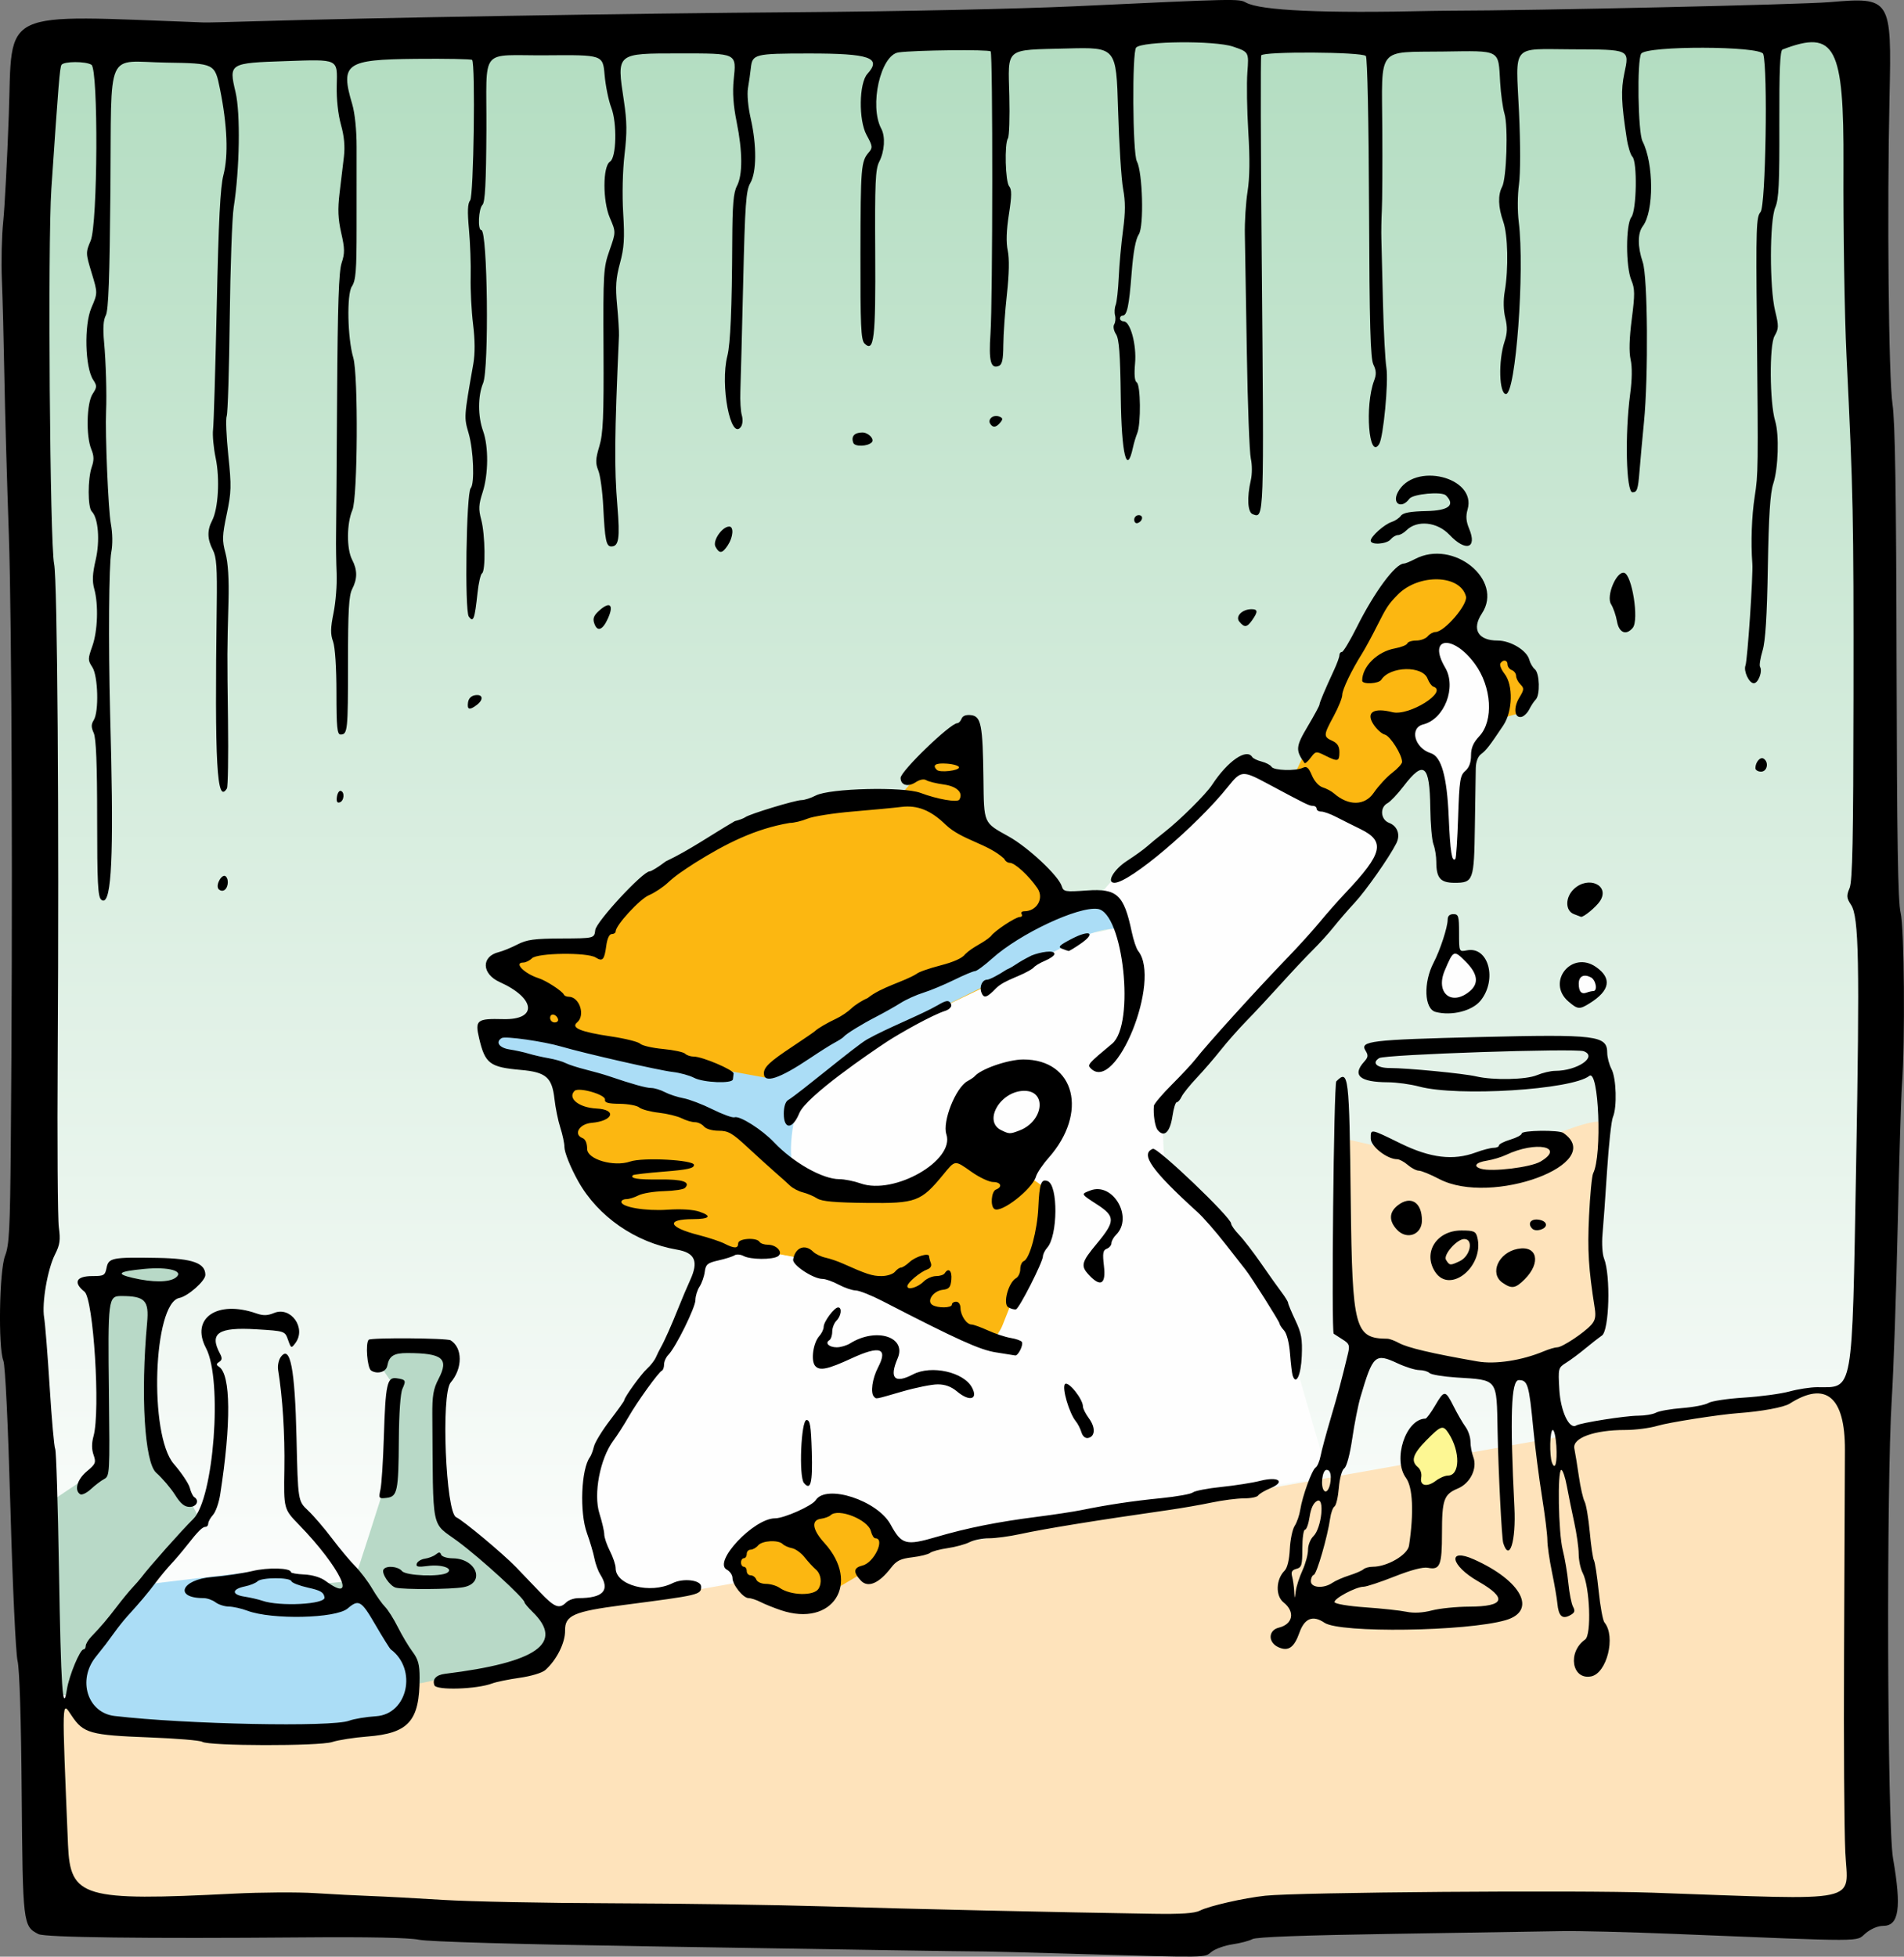 <?xml version="1.0" encoding="UTF-8" standalone="no"?>
<svg
   xmlns:dc="http://purl.org/dc/elements/1.1/"
   xmlns:cc="http://creativecommons.org/ns#"
   xmlns:rdf="http://www.w3.org/1999/02/22-rdf-syntax-ns#"
   xmlns:svg="http://www.w3.org/2000/svg"
   xmlns="http://www.w3.org/2000/svg"
   xmlns:xlink="http://www.w3.org/1999/xlink"
   xmlns:sodipodi="http://sodipodi.sourceforge.net/DTD/sodipodi-0.dtd"
   xmlns:inkscape="http://www.inkscape.org/namespaces/inkscape"
   inkscape:version="1.0 (4035a4fb49, 2020-05-01)"
   id="svg1201"
   version="1.1"
   viewBox="0 0 1128.025 1158.967"
   height="4380.348"
   width="4263.403">
  <rect x="0" y="0" width="1128.025" height="1158.967" fill="#808080" stroke="none"/>
  <defs
     id="defs1195">
    <linearGradient
       id="linearGradient1913"
       inkscape:collect="always">
      <stop
         id="stop1909"
         offset="0"
         style="stop-color:#b3ddc1;stop-opacity:1" />
      <stop
         id="stop1911"
         offset="1"
         style="stop-color:#fefefe;stop-opacity:1" />
    </linearGradient>
    <filter
       id="filter1842"
       inkscape:label="Duochrome"
       style="color-interpolation-filters:sRGB">
      <feColorMatrix
         id="feColorMatrix1822"
         result="colormatrix1"
         type="luminanceToAlpha" />
      <feFlood
         id="feFlood1824"
         result="flood1"
         flood-color="rgb(0,0,0)"
         flood-opacity="1" />
      <feComposite
         id="feComposite1826"
         result="composite1"
         operator="out"
         in2="colormatrix1" />
      <feFlood
         id="feFlood1828"
         result="flood2"
         flood-color="rgb(255,255,255)"
         flood-opacity="1" />
      <feComposite
         id="feComposite1830"
         operator="in"
         result="composite2"
         in2="colormatrix1" />
      <feComposite
         k4="0"
         k1="0"
         id="feComposite1832"
         result="composite3"
         operator="arithmetic"
         k3="1"
         k2="1"
         in2="composite1"
         in="composite2" />
      <feColorMatrix
         id="feColorMatrix1834"
         result="colormatrix2"
         values="2 -1 0 0 0 0 2 -1 0 0 -1 0 2 0 0 0 0 0 1 0 "
         type="matrix"
         in="composite3" />
      <feComposite
         k4="0"
         k3="0"
         k1="0"
         id="feComposite1836"
         result="composite4"
         k2="1.214"
         operator="arithmetic"
         in2="composite3"
         in="colormatrix2" />
      <feBlend
         id="feBlend1838"
         result="blend"
         mode="normal"
         in2="composite3"
         in="composite4" />
      <feComposite
         id="feComposite1840"
         operator="in"
         in2="SourceGraphic" />
    </filter>
    <linearGradient
       gradientUnits="userSpaceOnUse"
       y2="199.632"
       x2="96.586"
       y1="51.583"
       x1="96.586"
       id="linearGradient1915"
       xlink:href="#linearGradient1913"
       inkscape:collect="always" />
  </defs>
  <sodipodi:namedview
     inkscape:window-maximized="0"
     inkscape:window-y="34"
     inkscape:window-x="10"
     inkscape:window-height="1034"
     inkscape:window-width="1898"
     units="px"
     fit-margin-bottom="0"
     fit-margin-right="0"
     fit-margin-left="0"
     fit-margin-top="0"
     showgrid="false"
     inkscape:document-rotation="0"
     inkscape:current-layer="layer2"
     inkscape:document-units="mm"
     inkscape:cy="2301.146"
     inkscape:cx="1165.0408"
     inkscape:zoom="0.11337577"
     inkscape:pageshadow="2"
     inkscape:pageopacity="0.0"
     borderopacity="1.0"
     bordercolor="#666666"
     pagecolor="#ffffff"
     id="base" />
  <g
     transform="translate(-15.046,929.437)"
     style="display:inline"
     inkscape:label="Layer 2"
     id="layer2"
     inkscape:groupmode="layer">
    <g
       transform="matrix(6.38,0,0,6.38,-80.95,-1234.924)"
       id="g1946">
      <rect
         style="display:inline;fill:url(#linearGradient1915);fill-opacity:1;stroke:#000000;stroke-width:0.423;stroke-linecap:round;stroke-opacity:0"
         id="rect1907"
         width="170.533"
         height="173.039"
         x="17.894"
         y="51.443" />
      <path
         style="display:inline;fill:#fcb711;fill-opacity:1;stroke:#000000;stroke-width:0.423;stroke-linecap:round;stroke-opacity:0"
         d="m 81.284,164.541 -9.888,-5.082 -4.142,-8.567 -0.61,-4.333 -2.333,-7.339 -2.581,-2.502 7.976,-1.026 2.262,-2.829 10.093,-7.249 10.579,-3.419 5.545,0.086 4.677,-5.524 2.577,-0.612 0.353,8.727 3.939,2.555 3.494,4.589 -0.377,18.703 -1.935,6.239 1.646,1.886 -1.482,7.347 -3.583,5.867 -10.243,-5.138 -7.571,-2.134 -5.081,-0.991 z"
         id="path1865" />
      <path
         style="display:inline;fill:#fefefe;fill-opacity:1;stroke:#000000;stroke-width:0.423;stroke-linecap:round;stroke-opacity:0"
         d="m 88.523,155.843 c 0,0 -0.911,-3.848 -0.306,-4.787 0.605,-0.94 5.249,-4.814 5.249,-4.814 l 5.895,-3.323 8.278,-3.959 8.477,-4.419 c 0,0 3.107,-0.354 2.835,-1.06 -0.272,-0.706 -1.569,-1.853 -1.894,-2.076 -0.325,-0.222 2.378,-2.957 2.378,-2.957 l 4.488,-3.282 6.247,-6.337 14.059,6.664 -2.16,4.632 -3.175,3.041 -13.035,13.926 -2.919,4.04 0.261,5.549 10.502,11.659 1.689,6.313 2.44,8.442 -1.113,2.136 -39.007,6.468 -1.347,-3.195 -3.756,-0.81 -7.487,2.7 -1.73,1.91 0.385,2.417 -12.167,1.471 -2.135,-7.615 0.412,-4.928 2.382,-3.417 3.766,-5.18 1.578,-4.38 1.89,-3.715 1.233,-2.594 c 0,0 3.454,-0.592 3.584,-0.598 0.13,-0.007 6.593,1.216 6.593,1.216 l 15.15,7.08 1.603,0.049 1.607,-4.041 2.008,-4.359 1.108,-3.914 -0.204,-1.75 -0.046,-0.257 -0.094,0.326 -1.955,-1.341 -4.507,-2.14 -4.417,2.434 -7.047,1.663 -4.691,-0.992 z"
         id="path1867" />
      <path
         style="display:inline;fill:#abddf6;fill-opacity:1;stroke:#000000;stroke-width:0.423;stroke-linecap:round;stroke-opacity:0"
         d="m 119.264,134.124 c 0,0 -1.72,-0.252 -3.687,0.773 -1.966,1.025 -14.708,7.304 -14.708,7.304 l -7.895,4.474 -3.811,3.435 c 0,0 -1.317,5.012 -0.257,6.288 1.061,1.276 -1.289,0.289 -1.289,0.289 l -3.807,-4.202 -4.883,-1.304 -13.717,-4.377 -4.206,-0.553 -1.212,-2.347 2.942,-0.602 16.738,3.407 6.583,1.212 3.1,-1.785 11.607,-7.52 7.634,-3.351 6.913,-3.7 2.918,0.087 z"
         id="path1869" />
      <path
         style="display:inline;fill:#fee3bb;fill-opacity:1;stroke:#000000;stroke-width:0.423;stroke-linecap:round;stroke-opacity:0"
         d="m 19.614,206.144 169.078,-29.981 -1.373,48.717 -167.316,2.259 z"
         id="path1877" />
      <path
         style="display:inline;fill:#b8d9c7;fill-opacity:1;stroke:#000000;stroke-width:0.423;stroke-linecap:round;stroke-opacity:0"
         d="m 19.664,187.349 4.795,-3.22 -0.233,-17.169 2.062,-1.846 6.293,0.397 -1.574,2.246 -1.747,1.136 -0.128,13.924 3.292,3.885 1.338,2.55 -6.458,7.375 20.639,-1.997 c 0,0 2.736,-8.35 2.89,-9.116 0.153,-0.767 0.824,-8.927 0.824,-8.927 l -1.706,-2.514 0.077,-1.02 6.841,-0.011 -0.11,1.748 -0.802,2.561 0.101,10.741 10.97,11.026 -1.067,2.567 -12.611,2.622 -34.274,0.988 z"
         id="path1873" />
      <path
         style="display:inline;fill:#abddf6;fill-opacity:1;stroke:#000000;stroke-width:0.423;stroke-linecap:round;stroke-opacity:0"
         d="m 28.133,195.031 10.99,-1.314 3.824,0.544 2.81,1.376 c 0,0 1.571,0.201 1.785,0.186 0.214,-0.015 2.124,0.572 2.258,0.773 0.134,0.201 3.838,6.183 3.838,6.183 l -0.65,4.176 -2.722,1.266 -8.564,0.997 -12.936,-0.989 -4.929,-0.302 -2.07,-2.122 1.184,-3.775 3.24,-4.058 z"
         id="path1871" />
      <path
         style="display:inline;fill:#fee3bb;fill-opacity:1;stroke:#000000;stroke-width:0.423;stroke-linecap:round;stroke-opacity:0"
         d="m 140.108,153.65 3.908,0.891 c 0,0 4.616,1.974 5.196,1.842 0.58,-0.132 4.321,-1.63 4.321,-1.63 l 5.003,-1.182 c 0,0 4.84,-2.093 5.349,-1.426 0.509,0.667 -0.666,9.794 -0.666,9.794 l 0.895,9.414 -7.08,3.201 -6.655,0.616 c 0,0 -11.033,-2.443 -10.954,-3.841 0.079,-1.398 0.683,-17.679 0.683,-17.679 z"
         id="path1875" />
      <path
         style="display:inline;fill:#fcb711;fill-opacity:1;stroke:#000000;stroke-width:0.423;stroke-linecap:round;stroke-opacity:0"
         d="m 85.057,195.484 5.37,1.219 5.88,-3.463 1.344,-3.282 -5.224,-2.618 -9.006,4.614 0.313,2.422 z"
         id="path1879" />
      <path
         style="display:inline;fill:#fcb711;fill-opacity:1;stroke:#000000;stroke-width:0.423;stroke-linecap:round;stroke-opacity:0"
         d="m 135.049,120.225 3.906,-8.281 3.462,-6.278 2.806,-4.426 4.171,-0.606 1.823,1.474 0.694,4.981 3.567,1.409 1.678,2.503 -0.362,2.924 -2.705,0.734 -0.59,-5.303 -3.735,-2.38 -2.519,1.264 1.585,3.622 -0.49,2.049 -3.432,1.176 1.451,3.985 -4.522,4.767 z"
         id="path1897" />
      <path
         style="display:inline;fill:#fdf793;fill-opacity:1;stroke:#000000;stroke-width:0.423;stroke-linecap:round;stroke-opacity:0"
         d="m 146.442,185.22 -0.737,-2.728 3.447,-3.376 1.725,2.703 -0.173,3.261 -3.821,1.443 z"
         id="path1899" />
      <path
         style="display:inline;fill:#fefefe;fill-opacity:1;stroke:#000000;stroke-width:0.423;stroke-linecap:round;stroke-opacity:0"
         d="m 149.111,127.513 -1.039,-8.347 c 0,0 -2.333,-2.856 -2.607,-3.357 -0.273,-0.501 2.109,-1.816 2.109,-1.816 l 1.697,-2.755 -1.741,-3.635 2.684,-1.339 2.728,3.871 1.282,4.122 -2.437,4.373 -1.293,9.084 -0.27,0.9 z"
         id="path1901" />
      <path
         style="display:inline;fill:#fefefe;fill-opacity:1;stroke:#000000;stroke-width:0.423;stroke-linecap:round;stroke-opacity:0"
         d="m 149.174,135.331 -1.101,4.877 0.951,0.819 2.847,-0.253 1.148,-2.234 -1.443,-1.538 z"
         id="path1903" />
      <path
         style="display:inline;fill:#fefefe;fill-opacity:1;stroke:#000000;stroke-width:0.423;stroke-linecap:round;stroke-opacity:0"
         d="m 160.886,138.83 0.487,1.957 1.733,-0.624 0.993,-1.19 -2.043,-1.043 z"
         id="path1905" />
      <path
         style="display:inline;fill:#000000;stroke-width:0.265"
         d="m 114.814,229.274 c -4.147,-0.119 -7.838,-0.216 -8.202,-0.215 -0.686,0.002 -4.545,-0.051 -9.128,-0.125 -1.455,-0.024 -11.516,-0.184 -22.357,-0.357 -12.197,-0.195 -20.266,-0.428 -21.167,-0.611 -0.958,-0.195 -4.661,-0.269 -10.848,-0.218 -14.642,0.121 -23.877,0.006 -24.495,-0.306 -1.434,-0.723 -1.458,-0.927 -1.556,-13.004 -0.056,-7.007 -0.2,-11.621 -0.385,-12.368 -0.165,-0.667 -0.456,-6.889 -0.661,-14.155 -0.224,-7.912 -0.48,-13.255 -0.658,-13.709 -0.492,-1.257 -0.375,-8.366 0.16,-9.739 0.387,-0.994 0.462,-2.433 0.53,-10.154 0.19,-21.723 0.103,-48.845 -0.182,-56.885 -0.17,-4.802 -0.357,-11.41 -0.414,-14.684 -0.058,-3.274 -0.162,-7.283 -0.231,-8.909 -0.069,-1.625 -0.013,-4.046 0.125,-5.38 0.138,-1.333 0.371,-5.77 0.518,-9.859 0.361,-10.059 -1.164,-9.332 18.121,-8.628 0.291,0.011 2.494,-0.041 4.895,-0.115 10.434,-0.32 35.012,-0.731 50.271,-0.84 9.296,-0.067 20.533,-0.306 25.665,-0.546 15.097,-0.708 15.264,-0.711 15.93,-0.346 1.364,0.748 7.221,1.011 17.275,0.774 0.437,-0.01 1.151,-0.019 1.587,-0.02 8.002,-0.011 32.674,-0.566 35.36,-0.796 5.662,-0.484 5.746,-0.353 5.542,8.736 -0.236,10.525 -0.086,26.144 0.275,28.575 0.244,1.648 0.346,8.085 0.379,24.077 0.034,16.437 0.127,22.155 0.376,23.151 0.341,1.364 0.423,11.991 0.123,16.007 -0.081,1.091 -0.26,7.045 -0.398,13.229 -0.137,6.185 -0.382,13.328 -0.545,15.875 -0.509,7.99 -0.425,39.547 0.113,42.661 0.802,4.637 0.562,6.287 -0.914,6.287 -0.493,0 -1.14,0.276 -1.644,0.701 -0.938,0.789 0.438,0.786 -17.898,0.04 -4.147,-0.169 -8.791,-0.282 -10.319,-0.252 -1.528,0.03 -8.493,0.143 -15.478,0.25 -8.435,0.13 -12.878,0.294 -13.229,0.489 -0.291,0.161 -1.12,0.379 -1.842,0.484 -0.722,0.105 -1.601,0.418 -1.954,0.695 -0.72,0.567 -0.018,0.556 -12.741,0.191 z m 11.654,-4.01 c 0.821,-0.428 4.09,-1.174 6.073,-1.385 3.047,-0.324 28.984,-0.526 35.983,-0.28 19.806,0.695 18.108,1.053 17.879,-3.771 -0.101,-2.127 -0.154,-10.296 -0.117,-18.154 0.036,-7.858 0.073,-16.49 0.082,-19.182 0.016,-4.939 -1.774,-6.437 -5.135,-4.296 -0.535,0.341 -2.625,0.726 -4.77,0.88 -1.761,0.126 -6.464,0.864 -7.505,1.177 -0.708,0.213 -2.053,0.387 -2.988,0.387 -2.89,0 -4.927,0.741 -4.729,1.72 0.088,0.437 0.279,1.612 0.424,2.613 0.145,1 0.382,2.042 0.528,2.314 0.146,0.272 0.362,1.549 0.481,2.838 0.119,1.289 0.293,2.468 0.388,2.621 0.094,0.152 0.292,1.439 0.439,2.859 0.147,1.42 0.388,2.727 0.535,2.904 1.079,1.301 0.226,4.733 -1.245,5.01 -1.787,0.335 -2.204,-2.261 -0.55,-3.42 0.61,-0.428 0.445,-4.907 -0.229,-6.199 -0.199,-0.381 -0.364,-1.168 -0.367,-1.75 -0.003,-0.582 -0.188,-1.892 -0.411,-2.91 -0.223,-1.019 -0.531,-2.537 -0.685,-3.373 -0.154,-0.837 -0.387,-1.521 -0.517,-1.521 -0.375,0 -0.275,5.821 0.128,7.419 0.2,0.795 0.437,2.194 0.526,3.11 0.089,0.916 0.284,1.893 0.433,2.172 0.218,0.407 0.161,0.565 -0.29,0.806 -0.715,0.383 -1.054,0.06 -1.164,-1.109 -0.046,-0.489 -0.273,-1.807 -0.506,-2.929 -0.232,-1.122 -0.422,-2.452 -0.422,-2.956 0,-0.504 -0.226,-2.325 -0.502,-4.046 -0.276,-1.721 -0.639,-4.558 -0.807,-6.305 -0.394,-4.095 -0.514,-4.498 -1.343,-4.498 -0.72,0 -0.836,3.346 -0.41,11.807 0.159,3.149 -0.461,5.134 -1.037,3.32 -0.139,-0.439 -0.45,-6.601 -0.523,-10.364 -0.096,-4.981 0.078,-4.753 -3.826,-5.006 -1.227,-0.08 -2.352,-0.266 -2.5,-0.414 -0.148,-0.148 -0.573,-0.27 -0.944,-0.272 -0.371,-0.001 -1.274,-0.282 -2.006,-0.623 -2.104,-0.98 -2.301,-0.801 -3.462,3.139 -0.214,0.728 -0.555,2.45 -0.757,3.827 -0.219,1.492 -0.519,2.615 -0.744,2.779 -0.22,0.161 -0.43,0.919 -0.505,1.82 -0.07,0.849 -0.251,1.623 -0.401,1.719 -0.15,0.096 -0.332,0.591 -0.404,1.1 -0.241,1.702 -1.238,5.152 -1.515,5.245 -0.151,0.05 -0.274,0.319 -0.274,0.598 0,0.616 1.184,0.704 1.992,0.148 0.287,-0.198 0.998,-0.51 1.58,-0.693 0.582,-0.184 1.171,-0.439 1.31,-0.567 0.138,-0.128 0.524,-0.233 0.857,-0.233 1.351,0 3.243,-1.103 3.374,-1.967 0.46,-3.043 0.354,-5.418 -0.279,-6.276 -1.264,-1.714 -0.032,-5.48 1.805,-5.512 0.103,-0.002 0.501,-0.539 0.885,-1.194 0.869,-1.483 0.958,-1.479 1.735,0.066 0.348,0.691 0.84,1.541 1.095,1.888 0.255,0.347 0.463,0.964 0.463,1.372 0,0.407 0.118,1.052 0.263,1.432 0.401,1.054 -0.28,2.442 -1.434,2.924 -1.298,0.542 -1.474,1.039 -1.474,4.154 0,2.988 -0.181,3.434 -1.307,3.209 -0.452,-0.09 -1.553,0.197 -3.099,0.808 -1.319,0.522 -2.61,0.948 -2.87,0.948 -0.71,0 -2.803,1.117 -2.697,1.439 0.052,0.157 1.309,0.366 2.85,0.474 1.516,0.106 3.233,0.291 3.815,0.411 0.692,0.143 1.516,0.1 2.381,-0.124 0.728,-0.188 2.275,-0.345 3.44,-0.349 3.324,-0.011 3.598,-0.776 0.844,-2.352 -2.575,-1.473 -2.895,-3.157 -0.387,-2.034 4.447,1.991 5.9,4.786 2.934,5.643 -3.632,1.05 -15.374,1.215 -16.817,0.236 -1.073,-0.728 -1.848,-0.42 -2.322,0.92 -0.492,1.394 -1.038,1.769 -1.959,1.349 -0.976,-0.445 -0.948,-1.57 0.046,-1.813 1.314,-0.322 1.531,-1.473 0.44,-2.342 -0.766,-0.611 -0.717,-2.136 0.095,-2.948 0.251,-0.251 0.435,-1.009 0.483,-1.996 0.043,-0.875 0.246,-1.848 0.452,-2.162 0.206,-0.314 0.44,-0.988 0.519,-1.497 0.2,-1.281 1.081,-3.698 1.427,-3.918 0.158,-0.1 0.368,-0.599 0.467,-1.108 0.099,-0.509 0.516,-2.057 0.926,-3.44 0.678,-2.288 1.004,-3.509 1.61,-6.03 0.184,-0.767 0.126,-0.923 -0.493,-1.309 -0.386,-0.241 -0.76,-0.483 -0.83,-0.536 -0.23,-0.176 0.007,-23.198 0.241,-23.432 1.143,-1.143 1.203,-0.643 1.342,11.203 0.139,11.802 0.371,12.668 3.399,12.693 0.196,0.002 0.672,0.176 1.058,0.388 0.826,0.452 3.068,0.98 7.317,1.721 1.652,0.288 4.12,-0.091 6.161,-0.947 0.478,-0.2 1.037,-0.365 1.244,-0.365 0.454,0 2.471,-1.334 3.148,-2.082 0.371,-0.41 0.451,-0.782 0.331,-1.544 -0.581,-3.684 -0.684,-5.347 -0.532,-8.545 0.094,-1.965 0.266,-3.758 0.383,-3.986 0.848,-1.65 0.525,-9.733 -0.36,-9.039 -1.64,1.285 -12.223,1.945 -15.797,0.986 -0.8,-0.215 -2.11,-0.394 -2.91,-0.397 -2.614,-0.012 -3.341,-0.645 -2.195,-1.912 0.371,-0.41 0.394,-0.591 0.128,-1.017 -0.562,-0.9 0.45,-1.022 10.533,-1.269 10.953,-0.268 11.904,-0.151 11.908,1.471 7.9e-4,0.408 0.179,1.084 0.397,1.5 0.449,0.86 0.528,3.54 0.132,4.455 -0.145,0.334 -0.389,2.572 -0.544,4.973 -0.154,2.401 -0.345,5.059 -0.423,5.905 -0.078,0.847 -0.015,1.859 0.141,2.249 0.628,1.569 0.488,6.681 -0.195,7.158 -0.338,0.236 -1.051,0.792 -1.584,1.236 -0.533,0.443 -1.311,1.021 -1.729,1.284 -0.749,0.472 -0.758,0.507 -0.642,2.512 0.116,2.002 0.925,3.713 1.567,3.316 0.397,-0.245 4.579,-0.905 5.74,-0.906 0.628,-2e-4 1.378,-0.127 1.667,-0.281 0.289,-0.155 1.382,-0.347 2.43,-0.428 1.048,-0.081 2.143,-0.293 2.434,-0.472 0.291,-0.179 1.779,-0.403 3.307,-0.499 1.528,-0.096 3.429,-0.352 4.225,-0.57 0.796,-0.218 1.95,-0.396 2.565,-0.396 3.4,0 3.24,0.902 3.621,-20.41 0.343,-19.145 0.264,-23.254 -0.47,-24.372 -0.418,-0.637 -0.435,-0.835 -0.134,-1.562 0.27,-0.653 0.349,-4.49 0.362,-17.792 0.017,-16.873 -0.022,-18.773 -0.648,-31.644 -0.181,-3.711 -0.307,-11.65 -0.28,-17.642 0.05,-11.101 -0.764,-12.647 -5.663,-10.767 -0.23,0.088 -0.307,1.914 -0.292,6.922 0.017,5.494 -0.055,6.98 -0.376,7.728 -0.535,1.25 -0.545,7.463 -0.015,9.626 0.344,1.404 0.339,1.631 -0.055,2.317 -0.498,0.867 -0.459,6.196 0.058,7.9 0.386,1.274 0.29,4.382 -0.18,5.821 -0.284,0.87 -0.419,2.949 -0.501,7.715 -0.079,4.616 -0.223,6.893 -0.491,7.784 -0.208,0.693 -0.314,1.365 -0.234,1.494 0.256,0.414 -0.166,1.527 -0.578,1.527 -0.441,0 -0.971,-1.129 -0.774,-1.651 0.187,-0.498 0.719,-8.393 0.637,-9.461 -0.148,-1.924 -0.059,-4.43 0.219,-6.218 0.327,-2.105 0.332,-2.479 0.2,-16.007 -0.088,-8.986 -0.055,-9.968 0.346,-10.413 0.475,-0.528 0.688,-13.3 0.245,-14.67 -0.244,-0.754 -10.857,-0.78 -11.333,-0.027 -0.397,0.627 -0.297,7.305 0.122,8.124 1.056,2.067 1.072,6.511 0.029,7.89 -0.489,0.646 -0.491,1.911 -0.005,3.343 0.464,1.366 0.533,10.59 0.112,14.865 -0.144,1.464 -0.332,3.526 -0.416,4.581 -0.132,1.642 -0.225,1.918 -0.648,1.918 -0.591,0 -0.717,-5.403 -0.213,-9.152 0.178,-1.324 0.193,-2.487 0.04,-3.165 -0.161,-0.714 -0.125,-1.972 0.106,-3.762 0.298,-2.312 0.293,-2.819 -0.04,-3.615 -0.526,-1.258 -0.524,-5.157 0.002,-5.853 0.491,-0.649 0.566,-5.142 0.094,-5.614 -0.171,-0.171 -0.408,-0.939 -0.525,-1.707 -0.505,-3.287 -0.548,-4.487 -0.219,-6.037 0.476,-2.241 0.559,-2.203 -4.872,-2.222 -5.691,-0.019 -5.214,-0.587 -4.911,5.838 0.14,2.97 0.138,5.692 -0.005,6.715 -0.136,0.972 -0.144,2.483 -0.019,3.476 0.569,4.512 -0.282,15.971 -1.186,15.971 -0.638,0 -0.724,-3.069 -0.136,-4.852 0.266,-0.805 0.283,-1.342 0.073,-2.207 -0.174,-0.714 -0.193,-1.64 -0.052,-2.466 0.363,-2.12 0.295,-5.251 -0.139,-6.482 -0.471,-1.334 -0.507,-2.474 -0.104,-3.229 0.414,-0.774 0.572,-5.616 0.221,-6.784 -0.16,-0.532 -0.341,-1.839 -0.403,-2.904 -0.181,-3.106 0.115,-2.945 -5.275,-2.871 -6.233,0.085 -5.716,-0.572 -5.67,7.208 0.02,3.337 5.3e-4,6.722 -0.043,7.522 -0.043,0.8 -0.063,1.991 -0.044,2.646 0.019,0.655 0.086,3.334 0.149,5.953 0.063,2.619 0.207,5.337 0.32,6.039 0.208,1.292 -0.28,6.441 -0.671,7.073 -0.958,1.551 -1.358,-3.562 -0.463,-5.914 0.212,-0.556 0.194,-0.917 -0.072,-1.455 -0.279,-0.565 -0.365,-3.624 -0.406,-14.565 -0.03,-8.001 -0.155,-13.952 -0.296,-14.093 -0.385,-0.385 -9.57,-0.435 -9.717,-0.053 -0.066,0.173 -0.046,8.627 0.045,18.785 0.22,24.486 0.23,24.216 -0.839,23.806 -0.47,-0.18 -0.544,-1.548 -0.172,-3.152 0.13,-0.562 0.131,-1.435 2.6e-4,-2.015 -0.126,-0.563 -0.293,-4.998 -0.37,-9.856 -0.077,-4.858 -0.16,-9.785 -0.184,-10.95 -0.024,-1.164 0.089,-2.958 0.252,-3.986 0.201,-1.27 0.223,-3.042 0.069,-5.53 -0.125,-2.014 -0.164,-4.506 -0.086,-5.54 0.142,-1.878 0.142,-1.878 -1.332,-2.379 -1.7,-0.578 -8.399,-0.514 -8.997,0.085 -0.389,0.389 -0.331,9.822 0.064,10.561 0.538,1.005 0.675,6.031 0.184,6.779 -0.3,0.458 -0.517,1.636 -0.673,3.65 -0.235,3.034 -0.421,3.9 -0.84,3.9 -0.13,0 -0.236,0.119 -0.236,0.265 0,0.146 0.153,0.265 0.34,0.265 0.622,0 1.215,2.188 1.059,3.906 -0.093,1.03 -0.04,1.642 0.155,1.762 0.364,0.225 0.403,3.837 0.052,4.705 -0.135,0.334 -0.318,0.943 -0.406,1.353 -0.569,2.647 -1.062,0.592 -1.128,-4.692 -0.05,-4.025 -0.154,-5.399 -0.442,-5.839 -0.213,-0.325 -0.286,-0.723 -0.168,-0.914 0.115,-0.186 0.151,-0.562 0.079,-0.834 -0.071,-0.273 -0.045,-0.706 0.058,-0.963 0.103,-0.257 0.231,-1.419 0.285,-2.584 0.053,-1.164 0.233,-3.129 0.399,-4.366 0.224,-1.669 0.225,-2.658 0.005,-3.836 -0.163,-0.873 -0.373,-4.189 -0.467,-7.368 -0.17,-5.781 -0.17,-5.781 -4.75,-5.661 -5.843,0.153 -5.46,-0.162 -5.348,4.416 0.049,1.972 -0.008,3.737 -0.127,3.921 -0.335,0.521 -0.244,4.029 0.115,4.462 0.248,0.299 0.242,0.873 -0.028,2.608 -0.234,1.505 -0.268,2.593 -0.105,3.363 0.157,0.741 0.13,2.154 -0.079,4.049 -0.176,1.601 -0.326,3.718 -0.333,4.705 -0.01,1.393 -0.108,1.831 -0.437,1.957 -0.737,0.283 -0.928,-0.48 -0.755,-3.012 0.211,-3.07 0.225,-25.99 0.016,-26.199 -0.192,-0.192 -7.028,-0.117 -8.551,0.094 -1.671,0.231 -2.741,4.963 -1.604,7.089 0.392,0.732 0.305,2.101 -0.195,3.067 -0.353,0.683 -0.409,1.952 -0.37,8.421 0.048,8.006 -0.108,9.332 -0.996,8.444 -0.328,-0.328 -0.388,-1.668 -0.376,-8.331 0.015,-8.073 0.056,-8.571 0.779,-9.412 0.373,-0.434 0.355,-0.578 -0.21,-1.611 -0.752,-1.376 -0.705,-4.809 0.077,-5.674 1.361,-1.504 0.226,-1.897 -5.468,-1.892 -5.007,0.004 -5.216,0.057 -5.356,1.35 -0.053,0.492 -0.173,1.331 -0.265,1.864 -0.098,0.564 0.008,1.748 0.255,2.83 0.567,2.493 0.55,4.972 -0.041,5.99 -0.4,0.688 -0.488,1.925 -0.661,9.26 -0.11,4.657 -0.227,9.181 -0.26,10.054 -0.033,0.873 0.028,1.885 0.137,2.249 0.111,0.375 0.076,0.833 -0.082,1.058 -0.954,1.357 -1.956,-3.875 -1.261,-6.587 0.282,-1.102 0.424,-4.429 0.452,-10.611 0.016,-3.416 0.11,-4.536 0.433,-5.151 0.542,-1.03 0.534,-3.19 -0.023,-5.939 -0.312,-1.538 -0.396,-2.747 -0.276,-3.928 0.256,-2.5 0.367,-2.445 -4.987,-2.445 -5.967,0 -5.883,-0.071 -5.21,4.397 0.29,1.926 0.303,2.93 0.062,4.973 -0.178,1.511 -0.23,3.748 -0.126,5.457 0.143,2.358 0.088,3.222 -0.298,4.646 -0.379,1.398 -0.433,2.182 -0.269,3.904 0.113,1.185 0.191,2.452 0.175,2.816 -0.416,9.368 -0.443,12.244 -0.147,15.82 0.248,3.004 0.135,3.759 -0.564,3.759 -0.477,0 -0.594,-0.577 -0.749,-3.704 -0.068,-1.382 -0.274,-2.886 -0.457,-3.342 -0.278,-0.69 -0.262,-1.065 0.093,-2.249 0.354,-1.177 0.42,-2.711 0.389,-8.961 -0.036,-7.2 -0.01,-7.617 0.56,-9.237 0.597,-1.696 0.597,-1.696 0.026,-3.023 -0.67,-1.558 -0.662,-4.786 0.013,-5.203 0.601,-0.371 0.677,-3.575 0.12,-5.027 -0.252,-0.655 -0.53,-2.024 -0.619,-3.043 -0.162,-1.852 -0.162,-1.852 -5.409,-1.809 -6.313,0.052 -5.525,-0.931 -5.566,6.942 -0.026,4.899 -0.121,6.7 -0.366,6.945 -0.37,0.37 -0.458,2.342 -0.105,2.342 0.58,0 0.729,12.861 0.164,14.212 -0.493,1.181 -0.494,3.074 -0.001,4.442 0.518,1.437 0.499,4.012 -0.041,5.683 -0.372,1.153 -0.394,1.569 -0.132,2.548 0.368,1.375 0.418,4.77 0.074,4.982 -0.131,0.081 -0.318,0.892 -0.416,1.802 -0.265,2.468 -0.385,2.796 -0.812,2.212 -0.395,-0.54 -0.233,-11.478 0.177,-11.922 0.38,-0.412 0.263,-3.528 -0.191,-5.09 -0.44,-1.512 -0.442,-1.48 0.431,-6.433 0.17,-0.964 0.163,-2.215 -0.02,-3.704 -0.152,-1.237 -0.252,-3.201 -0.223,-4.366 0.029,-1.164 -0.042,-3.156 -0.158,-4.426 -0.154,-1.69 -0.125,-2.413 0.11,-2.697 0.329,-0.397 0.501,-12.722 0.182,-13.042 -0.082,-0.082 -2.436,-0.127 -5.231,-0.1 -6.517,0.063 -7.026,0.426 -5.902,4.211 0.246,0.828 0.407,2.397 0.407,3.951 -5.29e-4,1.418 -7.94e-4,4.765 -7.94e-4,7.437 1.62e-4,4.104 -0.069,4.965 -0.444,5.537 -0.483,0.738 -0.4,4.8 0.136,6.613 0.474,1.603 0.409,13.004 -0.081,14.136 -0.534,1.236 -0.549,3.613 -0.03,4.608 0.501,0.96 0.503,1.772 0.009,2.729 -0.311,0.601 -0.389,1.998 -0.388,6.877 0.002,6.27 -0.036,6.631 -0.693,6.631 -0.315,0 -0.381,-0.679 -0.381,-3.884 0,-2.338 -0.125,-4.23 -0.315,-4.754 -0.249,-0.688 -0.239,-1.247 0.048,-2.665 0.2,-0.987 0.327,-2.628 0.284,-3.646 -0.044,-1.019 -0.067,-2.626 -0.052,-3.572 0.015,-0.946 0.058,-6.78 0.097,-12.965 0.053,-8.5 0.156,-11.503 0.423,-12.303 0.298,-0.896 0.292,-1.322 -0.04,-2.778 -0.298,-1.308 -0.335,-2.194 -0.154,-3.704 0.131,-1.091 0.313,-2.612 0.404,-3.379 0.112,-0.948 0.024,-1.898 -0.275,-2.964 -0.266,-0.949 -0.422,-2.37 -0.393,-3.594 0.059,-2.566 0.239,-2.479 -4.766,-2.311 -5.216,0.176 -5.263,0.204 -4.632,2.871 0.468,1.977 0.385,7.159 -0.17,10.7 -0.148,0.946 -0.314,5.589 -0.368,10.319 -0.054,4.729 -0.181,8.807 -0.282,9.062 -0.101,0.255 -0.034,1.895 0.149,3.645 0.299,2.862 0.285,3.411 -0.145,5.459 -0.423,2.014 -0.436,2.433 -0.115,3.631 0.241,0.9 0.334,2.419 0.277,4.529 -0.127,4.704 -0.127,4.555 -0.045,11.024 0.042,3.298 -0.004,6.126 -0.101,6.284 -0.935,1.513 -1.142,-2.203 -0.945,-16.939 0.048,-3.593 -0.018,-4.543 -0.365,-5.212 -0.515,-0.996 -0.535,-1.815 -0.066,-2.713 0.574,-1.1 0.734,-3.888 0.334,-5.805 -0.198,-0.946 -0.307,-2.137 -0.244,-2.646 0.064,-0.509 0.218,-5.698 0.344,-11.53 0.169,-7.876 0.328,-10.989 0.618,-12.099 0.474,-1.814 0.361,-4.649 -0.319,-7.989 -0.484,-2.381 -0.484,-2.381 -4.983,-2.453 -5.716,-0.092 -5.076,-1.538 -5.191,11.745 -0.071,8.25 -0.181,11.258 -0.429,11.72 -0.231,0.431 -0.28,1.199 -0.159,2.505 0.169,1.839 0.255,4.79 0.186,6.381 -0.094,2.158 0.201,9.169 0.44,10.451 0.165,0.887 0.182,1.92 0.043,2.646 -0.226,1.176 -0.278,8.272 -0.11,14.949 0.048,1.892 0.094,3.797 0.104,4.233 0.216,10 -0.054,13.808 -0.93,13.082 -0.311,-0.258 -0.378,-1.597 -0.378,-7.545 0,-5.041 -0.096,-7.441 -0.316,-7.925 -0.245,-0.538 -0.245,-0.807 0,-1.199 0.492,-0.788 0.403,-4.103 -0.132,-4.919 -0.421,-0.642 -0.421,-0.76 0,-1.944 0.501,-1.409 0.583,-3.868 0.178,-5.325 -0.198,-0.714 -0.165,-1.4 0.132,-2.679 0.416,-1.793 0.247,-3.898 -0.362,-4.506 -0.38,-0.38 -0.381,-3.037 -0.001,-4.126 0.222,-0.637 0.212,-1.036 -0.04,-1.645 -0.507,-1.225 -0.438,-4.284 0.117,-5.131 0.416,-0.635 0.421,-0.759 0.056,-1.317 -0.758,-1.156 -0.856,-5.084 -0.167,-6.685 0.591,-1.374 0.591,-1.374 0.024,-3.242 -0.554,-1.825 -0.556,-1.894 -0.092,-2.986 0.66,-1.552 0.724,-15.924 0.073,-16.337 -0.531,-0.336 -2.572,-0.329 -2.781,0.009 -0.158,0.256 -0.274,1.678 -0.941,11.505 -0.345,5.078 -0.138,32.983 0.258,34.834 0.302,1.413 0.465,23.929 0.331,45.6 -0.05,8.004 -0.002,15.195 0.105,15.98 0.162,1.18 0.1,1.617 -0.353,2.514 -0.697,1.378 -1.238,4.521 -1.011,5.87 0.096,0.57 0.328,3.483 0.515,6.474 0.188,2.991 0.418,5.563 0.512,5.715 0.094,0.152 0.252,5.202 0.35,11.221 0.179,10.927 0.353,13.535 0.741,11.096 0.204,-1.284 1.212,-3.704 1.542,-3.704 0.111,0 0.202,-0.145 0.202,-0.321 0,-0.177 0.232,-0.564 0.517,-0.86 0.916,-0.955 1.449,-1.582 2.374,-2.792 0.498,-0.652 1.153,-1.448 1.455,-1.769 0.302,-0.321 0.668,-0.741 0.814,-0.935 0.741,-0.986 3.811,-4.441 4.817,-5.42 1.918,-1.867 2.75,-12.923 1.194,-15.872 -1.463,-2.774 1.029,-4.493 4.673,-3.223 0.637,0.222 1.036,0.213 1.644,-0.039 1.56,-0.646 3.018,1.402 1.985,2.788 -0.383,0.515 -0.402,0.507 -0.685,-0.292 -0.291,-0.821 -0.291,-0.821 -2.959,-0.983 -3.518,-0.214 -4.378,0.361 -3.366,2.252 0.224,0.419 0.209,0.599 -0.066,0.776 -0.286,0.184 -0.29,0.275 -0.022,0.448 1.102,0.713 1.144,5.256 0.109,11.879 -0.119,0.759 -0.416,1.602 -0.661,1.873 -0.245,0.271 -0.445,0.632 -0.445,0.802 0,0.17 -0.111,0.31 -0.246,0.31 -0.295,0 -0.684,0.387 -1.739,1.731 -0.437,0.556 -1.091,1.326 -1.455,1.711 -0.364,0.385 -1.013,1.167 -1.442,1.738 -0.743,0.987 -1.483,1.866 -2.659,3.154 -0.291,0.319 -0.822,0.985 -1.179,1.481 -0.722,1.001 -0.783,1.081 -1.728,2.262 -1.723,2.154 -0.756,5.19 1.747,5.483 6.626,0.775 20.207,1.048 21.789,0.439 0.433,-0.167 1.559,-0.354 2.503,-0.416 2.931,-0.194 3.843,-4.352 1.36,-6.205 -0.097,-0.073 -0.745,-1.108 -1.438,-2.3 -1.305,-2.244 -1.537,-2.379 -2.569,-1.498 -1.089,0.93 -7.043,1.061 -9.314,0.206 -0.549,-0.207 -1.323,-0.38 -1.72,-0.384 -0.397,-0.005 -0.953,-0.183 -1.236,-0.397 -0.282,-0.214 -0.782,-0.388 -1.11,-0.388 -2.769,0 -2.079,-1.72 0.785,-1.955 1.189,-0.098 2.876,-0.349 3.749,-0.559 1.459,-0.35 3.569,-0.292 3.574,0.1 0.001,0.09 0.562,0.191 1.246,0.222 0.761,0.035 1.527,0.267 1.972,0.595 3.056,2.26 1.4,-1.238 -2.474,-5.224 -1.408,-1.449 -1.408,-1.449 -1.347,-5.185 0.052,-3.217 -0.164,-6.629 -0.582,-9.194 -0.062,-0.382 0.052,-0.918 0.253,-1.191 0.869,-1.175 1.309,1.088 1.456,7.498 0.135,5.877 0.135,5.877 1.069,6.758 0.514,0.484 1.515,1.65 2.224,2.589 0.71,0.94 1.68,2.102 2.157,2.582 0.477,0.48 1.185,1.415 1.573,2.077 0.388,0.662 0.928,1.426 1.199,1.697 0.271,0.271 0.808,1.122 1.193,1.891 0.385,0.769 0.996,1.793 1.358,2.275 0.526,0.701 0.658,1.187 0.658,2.423 0,4.018 -1.02,5.158 -4.877,5.454 -1.203,0.092 -2.663,0.321 -3.246,0.508 -1.22,0.393 -11.435,0.375 -12.062,-0.021 -0.205,-0.13 -2.397,-0.312 -4.871,-0.406 -5.548,-0.21 -6.165,-0.383 -7.259,-2.026 -0.924,-1.388 -0.91,-1.864 -0.336,11.977 0.204,4.919 1.361,5.261 15.4,4.552 2.547,-0.129 5.94,-0.149 7.541,-0.046 1.601,0.103 3.922,0.223 5.159,0.267 1.237,0.043 4.273,0.206 6.747,0.361 2.474,0.155 9.558,0.296 15.743,0.313 6.185,0.017 15.114,0.148 19.844,0.292 7.942,0.241 21.38,0.544 30.295,0.683 2.663,0.042 3.894,-0.041 4.378,-0.294 z M 55.386,204.338 c -0.214,-0.557 0.161,-0.959 0.989,-1.061 8.536,-1.05 11.09,-2.849 8.14,-5.733 -0.42,-0.411 -0.764,-0.818 -0.764,-0.904 0,-0.368 -4.08,-4.096 -6.187,-5.654 -2.534,-1.874 -2.286,-0.652 -2.371,-11.682 -0.014,-1.851 0.09,-2.468 0.576,-3.4 0.989,-1.897 0.385,-2.398 -2.899,-2.406 -1.261,-0.003 -1.69,0.271 -1.859,1.188 -0.105,0.57 -0.929,0.808 -1.504,0.434 -0.36,-0.234 -0.541,-2.538 -0.224,-2.855 0.209,-0.209 7.263,-0.162 7.607,0.051 1.127,0.697 1.13,2.603 0.005,3.92 -0.907,1.062 -0.459,12.061 0.509,12.502 0.645,0.293 4.304,3.343 5.554,4.629 0.51,0.524 1.507,1.566 2.217,2.315 1.361,1.436 1.805,1.611 2.451,0.965 0.218,-0.218 0.731,-0.397 1.139,-0.397 2.293,0 2.957,-0.719 2.025,-2.192 -0.204,-0.322 -0.452,-1.003 -0.55,-1.512 -0.099,-0.509 -0.408,-1.556 -0.687,-2.325 -0.702,-1.933 -0.542,-5.965 0.28,-7.068 0.108,-0.146 0.274,-0.586 0.368,-0.978 0.094,-0.393 0.765,-1.49 1.492,-2.438 0.727,-0.948 1.321,-1.782 1.321,-1.853 0,-0.269 1.567,-2.436 2.124,-2.938 0.32,-0.289 0.688,-0.763 0.816,-1.054 0.128,-0.291 0.335,-0.708 0.46,-0.926 0.338,-0.593 0.995,-2.069 1.646,-3.704 0.319,-0.8 0.802,-1.939 1.074,-2.531 0.803,-1.749 0.46,-2.542 -1.226,-2.833 -3.864,-0.667 -7.336,-3.074 -9.173,-6.357 -0.721,-1.29 -1.278,-2.678 -1.278,-3.189 0,-0.333 -0.17,-1.133 -0.378,-1.778 -0.208,-0.644 -0.453,-1.842 -0.544,-2.661 -0.225,-2.013 -0.783,-2.495 -3.125,-2.701 -2.886,-0.254 -3.317,-0.58 -3.87,-2.93 -0.401,-1.701 -0.216,-1.848 2.238,-1.785 3.21,0.083 3.019,-1.936 -0.325,-3.44 -1.69,-0.76 -1.738,-2.384 -0.082,-2.784 0.364,-0.088 1.138,-0.405 1.72,-0.705 0.882,-0.454 1.566,-0.547 4.101,-0.558 3.043,-0.013 3.043,-0.013 3.131,-0.784 0.089,-0.779 4.415,-5.447 5.048,-5.447 0.156,0 0.83,-0.417 1.497,-0.926 2.216,-1.05 4.107,-2.393 6.416,-3.74 0.39,-0.093 0.829,-0.257 0.974,-0.365 0.399,-0.295 4.643,-1.584 5.215,-1.584 0.275,0 0.873,-0.193 1.329,-0.429 1.299,-0.672 8.136,-0.84 9.728,-0.239 1.555,0.587 3.421,0.911 3.598,0.625 0.394,-0.638 -0.22,-1.239 -1.439,-1.406 -0.692,-0.095 -1.422,-0.274 -1.622,-0.397 -0.223,-0.138 -0.599,-0.069 -0.977,0.179 -0.733,0.48 -1.413,0.289 -1.413,-0.397 0,-0.621 4.621,-5.079 5.265,-5.079 0.129,0 0.306,-0.187 0.393,-0.415 0.104,-0.27 0.412,-0.385 0.885,-0.331 0.933,0.108 1.088,0.902 1.149,5.905 0.051,4.205 -0.017,4.048 2.336,5.355 1.807,1.004 4.626,3.64 4.935,4.614 0.166,0.523 0.306,0.547 2.341,0.404 2.797,-0.197 3.43,0.388 4.158,3.84 0.162,0.769 0.429,1.565 0.594,1.769 2.187,2.709 -2.073,13.264 -4.401,10.905 -0.333,-0.337 -0.263,-0.417 1.992,-2.295 2.146,-1.786 1.03,-12.171 -1.344,-12.507 -1.802,-0.255 -7.239,2.297 -9.804,4.603 -0.717,0.645 -1.433,1.172 -1.591,1.172 -0.158,0 -1.034,0.367 -1.946,0.816 -0.912,0.449 -2.194,0.983 -2.848,1.186 -0.655,0.204 -1.607,0.634 -2.117,0.957 -0.509,0.322 -1.521,0.893 -2.249,1.268 -1.38,0.711 -2.816,1.597 -3.043,1.878 -0.073,0.09 -0.445,0.331 -0.828,0.535 -0.382,0.204 -1.395,0.842 -2.249,1.417 -2.898,1.95 -4.348,2.423 -4.323,1.41 0.014,-0.566 0.564,-1.078 2.637,-2.453 1.091,-0.724 2.044,-1.378 2.117,-1.453 0.222,-0.229 1.147,-0.77 1.984,-1.16 0.437,-0.203 1.064,-0.629 1.395,-0.946 0.331,-0.317 1.007,-0.746 1.503,-0.953 1.258,-1.031 3.372,-1.516 4.553,-2.254 0.155,-0.155 1.144,-0.503 2.197,-0.775 1.243,-0.32 2.05,-0.685 2.3,-1.041 0.745,-0.725 1.694,-1.027 2.391,-1.674 0.296,-0.463 2.287,-1.785 2.689,-1.785 0.183,0 0.259,-0.119 0.169,-0.265 -0.09,-0.146 0.015,-0.265 0.234,-0.265 1.182,0 1.871,-1.202 1.229,-2.143 -0.79,-1.159 -2.094,-2.355 -2.566,-2.355 -0.203,0 -0.434,-0.168 -0.512,-0.373 -1.529,-1.417 -3.944,-1.734 -5.438,-3.162 -1.383,-1.343 -2.62,-1.84 -4.12,-1.655 -0.695,0.086 -2.731,0.279 -4.526,0.429 -1.794,0.151 -3.684,0.45 -4.199,0.665 -0.515,0.215 -1.252,0.391 -1.636,0.391 -3.228,0.547 -5.932,1.919 -8.806,3.714 -1.127,0.733 -1.781,1.159 -2.502,1.826 -0.455,0.426 -1.247,0.951 -1.761,1.165 -0.855,0.357 -3.101,2.8 -3.101,3.372 0,0.132 -0.163,0.241 -0.362,0.241 -0.224,0 -0.417,0.413 -0.507,1.08 -0.178,1.328 -0.336,1.502 -0.992,1.093 -0.781,-0.488 -5.402,-0.428 -5.907,0.076 -0.218,0.218 -0.584,0.397 -0.813,0.397 -0.911,0 0.108,1.035 1.431,1.454 0.701,0.222 2.196,1.194 2.342,1.522 0.049,0.109 0.248,0.198 0.444,0.198 1.008,0 1.577,1.728 0.786,2.385 -0.602,0.5 0.327,0.882 3.167,1.304 1.303,0.193 2.514,0.496 2.691,0.673 0.177,0.177 1.126,0.396 2.11,0.488 0.984,0.092 1.91,0.289 2.059,0.437 0.149,0.149 0.514,0.271 0.813,0.271 0.797,0.002 3.722,1.248 3.691,1.573 -0.015,0.153 -0.044,0.397 -0.066,0.543 -0.062,0.415 -2.731,0.306 -3.6,-0.146 -0.43,-0.224 -1.323,-0.469 -1.984,-0.544 -1.231,-0.139 -8.19,-1.725 -10.331,-2.353 -1.651,-0.485 -5.226,-0.997 -5.552,-0.796 -0.603,0.372 -0.235,0.91 0.723,1.057 0.546,0.084 1.349,0.26 1.786,0.393 0.437,0.132 1.27,0.323 1.852,0.424 0.582,0.101 1.288,0.302 1.569,0.448 0.281,0.146 1.115,0.415 1.852,0.6 0.738,0.184 1.698,0.456 2.135,0.605 2.218,0.754 3.491,1.11 3.969,1.11 0.291,1.7e-4 0.862,0.174 1.268,0.386 0.406,0.212 1.18,0.466 1.72,0.564 0.54,0.098 1.755,0.562 2.701,1.031 0.946,0.469 1.863,0.801 2.039,0.739 0.485,-0.172 2.553,1.138 3.693,2.339 1.776,1.871 4.497,3.405 6.038,3.405 0.475,0 1.37,0.179 1.989,0.397 3.12,1.101 8.762,-2.131 7.961,-4.559 -0.392,-1.186 0.86,-4.34 1.961,-4.941 0.291,-0.159 0.589,-0.36 0.661,-0.446 0.58,-0.688 3.114,-1.563 4.525,-1.563 4.802,0 6.06,4.958 2.323,9.156 -0.532,0.597 -1.052,1.371 -1.156,1.72 -0.348,1.168 -3.208,3.405 -3.848,3.01 -0.408,-0.252 -0.3,-1.642 0.14,-1.811 0.633,-0.243 0.459,-0.698 -0.267,-0.698 -0.365,0 -1.257,-0.417 -1.982,-0.926 -1.612,-1.133 -1.516,-1.142 -2.646,0.231 -2.077,2.522 -2.516,2.686 -7.09,2.636 -2.995,-0.032 -4.199,-0.142 -4.63,-0.421 -0.321,-0.208 -0.913,-0.459 -1.317,-0.558 -0.404,-0.1 -0.948,-0.386 -1.21,-0.637 -0.262,-0.251 -0.884,-0.81 -1.382,-1.242 -0.499,-0.432 -1.648,-1.474 -2.554,-2.315 -1.422,-1.32 -1.788,-1.529 -2.68,-1.529 -0.595,0 -1.172,-0.168 -1.362,-0.397 -0.181,-0.218 -0.559,-0.397 -0.839,-0.397 -0.28,0 -0.831,-0.162 -1.224,-0.36 -0.393,-0.198 -1.352,-0.432 -2.132,-0.52 -0.779,-0.088 -1.594,-0.307 -1.81,-0.486 -0.216,-0.179 -1.035,-0.332 -1.82,-0.34 -1.078,-0.01 -1.412,-0.105 -1.365,-0.388 0.077,-0.464 -2.45,-1.189 -2.827,-0.811 -0.68,0.68 0.408,1.556 2.034,1.636 1.935,0.095 1.563,1.158 -0.467,1.333 -1.139,0.098 -1.7,1.08 -0.812,1.42 0.258,0.099 0.415,0.481 0.415,1.007 0,0.96 2.482,1.684 3.99,1.163 1.178,-0.406 5.932,-0.155 5.932,0.314 0,0.314 -0.584,0.443 -2.778,0.619 -1.528,0.122 -2.828,0.271 -2.888,0.331 -0.308,0.304 0.416,0.422 2.457,0.4 2.173,-0.024 2.927,0.23 2.364,0.793 -0.134,0.134 -1.01,0.265 -1.946,0.291 -0.936,0.026 -2.001,0.203 -2.366,0.393 -0.365,0.19 -0.871,0.347 -1.126,0.348 -0.255,7.9e-4 -0.463,0.116 -0.463,0.256 0,0.486 2.234,0.866 4.285,0.728 1.274,-0.086 2.389,-0.016 2.979,0.187 1.189,0.409 0.94,0.681 -0.627,0.686 -2.548,0.009 -2.28,0.759 0.526,1.475 0.935,0.238 2.022,0.599 2.415,0.8 0.92,0.472 1.27,0.464 1.27,-0.03 0,-0.458 1.713,-0.572 1.984,-0.132 0.09,0.146 0.44,0.265 0.777,0.265 0.826,0 1.46,0.736 0.926,1.074 -0.519,0.329 -2.547,0.311 -3.181,-0.028 -0.284,-0.152 -0.664,-0.182 -0.843,-0.066 -0.179,0.116 -0.851,0.33 -1.494,0.475 -1.025,0.232 -1.182,0.362 -1.273,1.058 -0.057,0.437 -0.275,1.057 -0.485,1.38 -0.21,0.322 -0.381,0.882 -0.381,1.244 0,0.688 -1.846,4.42 -2.521,5.094 -0.214,0.214 -0.39,0.61 -0.39,0.878 0,0.269 -0.089,0.528 -0.198,0.576 -0.314,0.14 -2.281,2.869 -3.114,4.322 -0.417,0.728 -1.045,1.707 -1.395,2.176 -1.24,1.663 -1.869,4.95 -1.296,6.769 0.246,0.781 0.448,1.652 0.448,1.936 0,0.284 0.238,0.983 0.529,1.554 0.291,0.571 0.529,1.284 0.529,1.585 0,1.591 3.199,2.432 5.292,1.39 0.986,-0.49 2.646,-0.29 2.646,0.32 0,0.761 -0.108,0.786 -7.268,1.718 -4.573,0.595 -5.388,0.954 -5.367,2.363 0.017,1.134 -0.777,2.723 -1.831,3.665 -0.292,0.261 -1.313,0.57 -2.384,0.722 -1.03,0.146 -2.174,0.38 -2.542,0.52 -1.434,0.545 -5.188,0.665 -5.377,0.172 z m 54.318,-51.497 c 2.238,-0.848 2.592,-3.687 0.46,-3.687 -2.21,0 -3.864,2.822 -2.141,3.655 0.749,0.362 0.806,0.363 1.682,0.031 z M 66.864,142.49 c -0.164,-0.491 -0.733,-0.572 -0.733,-0.105 0,0.23 0.189,0.419 0.419,0.419 0.23,0 0.372,-0.141 0.314,-0.314 z m 37.235,-23.366 c 0,-0.146 -0.506,-0.301 -1.124,-0.346 -1.048,-0.076 -1.383,0.131 -0.935,0.579 0.278,0.278 2.06,0.076 2.06,-0.233 z M 87.562,197.373 c -0.655,-0.221 -1.507,-0.563 -1.893,-0.762 -0.386,-0.198 -0.884,-0.361 -1.105,-0.361 -0.51,0 -1.5,-1.239 -1.5,-1.878 0,-0.266 -0.238,-0.612 -0.529,-0.767 -1.313,-0.703 2.507,-4.763 4.481,-4.763 0.841,0 3.437,-1.156 3.771,-1.679 0.978,-1.532 5.74,0.012 6.962,2.257 1.02,1.874 1.418,1.982 4.25,1.152 2.867,-0.84 5.682,-1.402 9.375,-1.873 1.528,-0.195 3.373,-0.475 4.101,-0.623 2.457,-0.5 4.751,-0.843 7.392,-1.106 1.446,-0.144 2.775,-0.383 2.954,-0.532 0.179,-0.149 1.371,-0.378 2.65,-0.51 1.278,-0.132 2.897,-0.387 3.596,-0.566 1.706,-0.437 2.403,0.078 0.935,0.691 -0.525,0.219 -1.03,0.52 -1.121,0.668 -0.091,0.148 -0.687,0.269 -1.324,0.269 -0.637,0 -1.979,0.173 -2.983,0.384 -1.004,0.211 -2.768,0.519 -3.92,0.684 -6.916,0.991 -11.573,1.746 -13.906,2.253 -0.967,0.21 -2.253,0.383 -2.857,0.383 -0.605,0 -1.421,0.163 -1.814,0.363 -0.393,0.199 -1.31,0.449 -2.037,0.554 -0.728,0.105 -1.459,0.303 -1.626,0.44 -0.166,0.137 -0.909,0.321 -1.65,0.409 -1.098,0.13 -1.465,0.312 -1.982,0.983 -1.119,1.452 -2.14,1.882 -2.797,1.176 -0.733,-0.787 -0.686,-1.186 0.166,-1.4 1.083,-0.272 2.127,-2.525 1.17,-2.525 -0.13,0 -0.31,-0.296 -0.401,-0.657 -0.271,-1.078 -3.028,-2.17 -3.742,-1.482 -0.138,0.133 -0.549,0.282 -0.913,0.332 -0.913,0.123 -0.781,1.016 0.328,2.233 3.427,3.761 0.776,7.873 -4.033,6.253 z m 3.489,-1.987 c 0.352,-0.555 0.238,-1.381 -0.248,-1.797 -0.255,-0.219 -0.723,-0.726 -1.039,-1.129 -0.316,-0.402 -0.843,-0.783 -1.17,-0.846 -0.327,-0.063 -0.717,-0.236 -0.866,-0.385 -0.408,-0.408 -1.907,-0.325 -2.282,0.126 -0.181,0.218 -0.493,0.397 -0.694,0.397 -0.2,0 -0.364,0.179 -0.364,0.397 0,0.218 -0.119,0.397 -0.265,0.397 -0.146,0 -0.265,0.179 -0.265,0.397 0,0.218 0.119,0.397 0.265,0.397 0.146,0 0.265,0.179 0.265,0.397 0,0.218 0.166,0.397 0.369,0.397 0.203,0 0.437,0.179 0.521,0.397 0.085,0.222 0.479,0.397 0.895,0.397 0.409,0 0.981,0.167 1.273,0.371 1.02,0.715 3.175,0.767 3.606,0.088 z m -39.253,-0.108 c -0.55,-0.145 -1.355,-1.333 -1.14,-1.681 0.244,-0.395 1.346,-0.305 1.715,0.14 0.369,0.445 3.56,0.564 4.203,0.157 0.629,-0.399 -0.524,-0.8 -1.805,-0.628 -0.909,0.122 -1.12,0.077 -1.023,-0.217 0.067,-0.204 0.41,-0.411 0.763,-0.462 0.352,-0.05 0.809,-0.229 1.014,-0.397 0.285,-0.233 0.4,-0.227 0.485,0.025 0.061,0.182 0.548,0.335 1.081,0.34 2.23,0.02 3.06,2.317 0.97,2.685 -1.146,0.202 -5.544,0.229 -6.264,0.038 z m -20.499,-8.619 c -0.389,-0.618 -1.179,-1.543 -1.754,-2.055 -1.074,-0.956 -1.452,-7.233 -0.837,-13.917 0.191,-2.079 -0.201,-2.483 -2.407,-2.483 -1.209,0 -1.242,0.262 -1.14,9.082 0.085,7.393 0.072,7.635 -0.439,7.907 -0.29,0.154 -0.845,0.575 -1.233,0.935 -0.388,0.36 -0.835,0.575 -0.992,0.478 -0.577,-0.357 -0.283,-1.379 0.612,-2.125 0.819,-0.683 0.874,-0.817 0.627,-1.526 -0.184,-0.527 -0.185,-1.088 -0.003,-1.745 0.649,-2.34 -0.004,-12.741 -0.842,-13.409 -1.072,-0.855 -0.772,-1.449 0.733,-1.449 1.073,0 1.178,-0.061 1.318,-0.762 0.187,-0.936 0.516,-1 4.772,-0.925 3.221,0.057 4.402,0.481 4.402,1.58 0,0.553 -1.607,1.976 -2.414,2.137 -2.437,0.487 -2.846,12.72 -0.515,15.411 0.718,0.829 1.386,1.828 1.485,2.221 0.099,0.393 0.285,0.78 0.415,0.86 0.5,0.309 0.221,0.908 -0.423,0.908 -0.487,0 -0.842,-0.293 -1.366,-1.124 z m 0.056,-20.155 c 0.845,-0.621 -0.638,-1.035 -2.921,-0.815 -2.408,0.232 -2.687,0.45 -1.064,0.831 1.848,0.434 3.38,0.428 3.984,-0.016 z m 19.024,19.646 c 0.103,-0.484 0.244,-2.667 0.312,-4.849 0.153,-4.91 0.299,-5.589 1.173,-5.464 0.867,0.124 0.908,0.197 0.553,0.978 -0.186,0.409 -0.318,2.262 -0.334,4.697 -0.032,4.841 -0.131,5.315 -1.142,5.432 -0.722,0.084 -0.743,0.054 -0.562,-0.794 z m 39.322,-0.591 c -0.487,-0.587 -0.268,-5.845 0.244,-5.845 0.324,0 0.413,0.543 0.484,2.948 0.086,2.905 -0.102,3.651 -0.727,2.897 z m 25.768,-4.706 c -0.102,-0.336 -0.333,-0.789 -0.513,-1.007 -0.626,-0.759 -1.326,-3.153 -1.013,-3.466 0.307,-0.307 1.667,1.391 1.667,2.083 0,0.19 0.25,0.684 0.555,1.097 0.622,0.842 0.588,1.693 -0.072,1.82 -0.269,0.052 -0.509,-0.15 -0.624,-0.526 z m -19.262,-3.3 c -0.349,-0.349 -0.166,-1.68 0.374,-2.716 0.942,-1.808 0.184,-2.066 -2.468,-0.842 -2.221,1.025 -2.97,1.178 -3.378,0.687 -0.409,-0.493 -0.178,-2.134 0.39,-2.761 0.225,-0.248 0.408,-0.634 0.408,-0.858 0,-0.477 0.986,-1.801 1.342,-1.801 0.385,0 0.287,0.79 -0.151,1.228 -0.218,0.218 -0.397,0.679 -0.397,1.024 0,0.345 -0.121,0.702 -0.269,0.793 -0.432,0.267 -0.021,0.659 0.691,0.659 0.36,0 0.919,-0.165 1.241,-0.366 2.415,-1.507 5.272,-0.608 4.413,1.388 -0.798,1.855 -0.289,2.385 1.429,1.49 1.703,-0.888 4.705,-0.219 5.475,1.221 0.596,1.114 -0.237,1.335 -1.387,0.368 -0.538,-0.452 -1.105,-0.661 -1.795,-0.661 -0.555,0 -2.036,0.298 -3.291,0.661 -2.601,0.754 -2.396,0.716 -2.627,0.485 z m 38.871,-1.984 c -0.061,-0.194 -0.17,-1.106 -0.241,-2.026 -0.078,-0.996 -0.3,-1.861 -0.551,-2.138 -0.231,-0.255 -0.42,-0.545 -0.42,-0.644 0,-0.176 -2.668,-4.396 -3.174,-5.019 -0.141,-0.173 -0.978,-1.244 -1.861,-2.378 -0.883,-1.135 -2.046,-2.463 -2.585,-2.951 -4.264,-3.867 -5.352,-5.411 -4.141,-5.875 0.424,-0.163 7.263,6.369 7.263,6.936 0,0.154 0.336,0.631 0.747,1.058 0.411,0.428 1.323,1.611 2.027,2.63 0.704,1.019 1.558,2.221 1.899,2.671 0.341,0.45 0.619,0.904 0.619,1.009 0,0.104 0.303,0.83 0.673,1.613 0.564,1.192 0.661,1.734 0.595,3.336 -0.072,1.775 -0.542,2.757 -0.85,1.778 z m -27.538,-2.131 c -1.5,-0.232 -3.558,-1.162 -10.533,-4.76 -1.046,-0.54 -2.171,-0.986 -2.499,-0.992 -0.328,-0.006 -1.041,-0.249 -1.584,-0.54 -0.543,-0.291 -1.217,-0.529 -1.497,-0.529 -0.851,0 -2.808,-1.287 -2.728,-1.795 0.175,-1.123 1.1,-1.488 1.857,-0.731 0.211,0.211 0.726,0.459 1.143,0.551 0.418,0.092 1.117,0.327 1.553,0.523 2.265,1.013 2.801,1.188 3.646,1.188 0.506,0 1.068,-0.179 1.249,-0.397 0.181,-0.218 0.439,-0.397 0.573,-0.397 0.134,0 0.486,-0.226 0.782,-0.502 0.563,-0.524 1.82,-0.898 1.82,-0.541 0,0.113 0.072,0.394 0.16,0.623 0.101,0.263 -0.021,0.482 -0.331,0.596 -0.66,0.241 -1.825,1.216 -1.847,1.545 -0.028,0.415 0.946,0.146 1.509,-0.417 0.28,-0.28 0.8,-0.509 1.155,-0.509 0.355,0 0.719,-0.119 0.809,-0.265 0.347,-0.561 0.691,-0.226 0.612,0.595 -0.069,0.717 -0.204,0.874 -0.811,0.944 -0.868,0.1 -1.512,1.047 -0.953,1.401 0.496,0.314 1.813,0.293 1.813,-0.03 0,-0.146 0.179,-0.265 0.397,-0.265 0.233,0 0.4,0.246 0.405,0.595 0.01,0.692 0.57,1.521 1.027,1.521 0.174,0 0.861,0.248 1.526,0.551 0.666,0.303 1.615,0.617 2.109,0.697 0.494,0.08 0.96,0.246 1.036,0.369 0.165,0.267 -0.353,1.309 -0.623,1.254 -0.104,-0.021 -0.903,-0.149 -1.777,-0.284 z m 1.138,-4.189 c -0.529,-0.308 0.004,-2.304 0.724,-2.706 0.213,-0.119 0.387,-0.496 0.387,-0.837 0,-0.341 0.149,-0.677 0.331,-0.747 0.541,-0.208 1.25,-2.828 1.347,-4.981 0.1,-2.224 0.26,-2.674 0.865,-2.442 0.986,0.378 0.948,5.083 -0.049,6.191 -0.207,0.23 -0.382,0.587 -0.39,0.794 -0.021,0.56 -2.193,4.833 -2.5,4.917 -0.146,0.04 -0.467,-0.045 -0.714,-0.189 z m 45.892,-2.281 c -1.237,-0.863 -0.375,-2.794 1.402,-3.141 1.828,-0.358 2.207,1.273 0.656,2.824 -0.857,0.857 -1.205,0.911 -2.057,0.317 z m -38.385,-0.699 c -0.817,-0.87 -0.738,-1.186 0.741,-2.964 1.693,-2.036 1.694,-2.499 0.007,-3.593 -1.543,-1 -1.527,-0.968 -0.629,-1.31 2.093,-0.796 4.006,2.494 2.389,4.11 -0.241,0.241 -0.438,0.595 -0.438,0.787 0,0.192 -0.195,0.424 -0.433,0.516 -0.358,0.137 -0.403,0.415 -0.262,1.616 0.196,1.669 -0.306,1.975 -1.376,0.837 z m 32.131,-0.304 c -1.173,-1.79 0.127,-3.846 2.432,-3.846 1.137,0 1.334,0.079 1.472,0.595 0.718,2.68 -2.514,5.371 -3.904,3.25 z m 2.286,-1.001 c 0.984,-0.464 1.306,-2.051 0.415,-2.051 -0.684,0 -1.979,1.48 -1.693,1.935 0.337,0.535 0.381,0.539 1.278,0.116 z m -5.829,-2.914 c -0.768,-0.818 -0.746,-1.621 0.064,-2.258 1.207,-0.95 2.252,-0.3 2.25,1.401 -0.001,1.32 -1.395,1.836 -2.314,0.857 z m 12.564,-0.096 c -0.461,-0.461 -0.164,-0.925 0.54,-0.845 0.433,0.05 0.728,0.244 0.728,0.481 0,0.416 -0.944,0.687 -1.268,0.364 z m -8.654,-4.618 c -0.8,-0.42 -1.645,-0.766 -1.878,-0.769 -0.232,-0.002 -0.697,-0.243 -1.033,-0.534 -0.336,-0.291 -0.777,-0.529 -0.98,-0.529 -0.933,0 -2.455,-1.188 -2.457,-1.918 -0.003,-0.928 -0.074,-0.939 2.767,0.452 2.774,1.358 4.899,1.613 6.988,0.838 0.637,-0.236 1.381,-0.43 1.654,-0.43 0.273,0 0.496,-0.1 0.496,-0.223 0,-0.122 0.476,-0.365 1.058,-0.54 0.582,-0.174 1.058,-0.431 1.058,-0.571 0,-0.295 3.433,-0.341 3.856,-0.051 4.136,2.832 -6.656,6.834 -11.529,4.275 z m 9.411,-1.613 c 2.357,-1.391 -0.439,-1.935 -3.193,-0.622 -0.437,0.208 -1.24,0.449 -1.786,0.535 -1.048,0.165 -1.304,0.532 -0.529,0.758 1.025,0.3 4.602,-0.136 5.509,-0.672 z m -35.547,-2.931 c -0.247,-0.301 -0.421,-1.417 -0.35,-2.247 0.015,-0.181 0.772,-1.074 1.682,-1.984 0.91,-0.91 1.892,-1.964 2.183,-2.342 1.018,-1.32 5.67,-6.454 8.542,-9.425 1.015,-1.05 2.363,-2.538 2.995,-3.307 0.632,-0.769 1.719,-2 2.414,-2.735 3.45,-3.648 3.705,-4.76 1.357,-5.903 -0.707,-0.344 -1.718,-0.85 -2.247,-1.124 -0.529,-0.274 -1.154,-0.498 -1.389,-0.498 -0.235,0 -0.427,-0.119 -0.427,-0.265 0,-0.146 -0.153,-0.265 -0.341,-0.265 -0.345,0 -0.562,-0.106 -4.221,-2.064 -2.32,-1.241 -2.45,-1.231 -3.672,0.294 -2.945,3.677 -9.135,8.913 -10.535,8.913 -0.785,0 -0.076,-1.233 1.174,-2.042 0.728,-0.471 1.561,-1.072 1.852,-1.335 0.291,-0.263 1.005,-0.849 1.587,-1.304 1.463,-1.141 3.874,-3.533 4.454,-4.418 1.447,-2.208 3.205,-3.421 3.73,-2.572 0.08,0.129 0.473,0.317 0.873,0.418 0.4,0.1 0.812,0.319 0.914,0.485 0.214,0.346 2.24,0.406 2.914,0.087 0.353,-0.167 0.533,-0.014 0.836,0.711 0.226,0.54 0.643,1.002 1.005,1.113 0.341,0.104 0.807,0.353 1.036,0.553 1.352,1.183 2.864,1.164 3.696,-0.046 0.438,-0.637 1.21,-1.473 1.716,-1.859 0.505,-0.385 0.919,-0.84 0.919,-1.01 0,-0.675 -1.097,-2.413 -1.602,-2.538 -0.295,-0.073 -0.78,-0.518 -1.079,-0.99 -0.686,-1.084 0.049,-1.533 1.787,-1.092 1.533,0.389 5.202,-1.906 3.796,-2.375 -0.16,-0.053 -0.4,-0.384 -0.533,-0.735 -0.469,-1.233 -3.493,-1.164 -4.3,0.099 -0.244,0.382 -1.773,0.454 -1.773,0.083 0,-1.31 1.401,-2.693 3.03,-2.991 0.588,-0.108 1.11,-0.316 1.159,-0.463 0.049,-0.147 0.422,-0.267 0.828,-0.267 0.407,0 0.888,-0.179 1.069,-0.397 0.181,-0.218 0.503,-0.397 0.716,-0.397 0.829,0 3.022,-2.553 2.835,-3.299 -0.513,-2.042 -4.382,-2.148 -6.328,-0.173 -0.872,0.884 -1.047,1.149 -1.948,2.943 -0.475,0.946 -1.089,2.077 -1.364,2.514 -0.986,1.563 -1.848,3.359 -1.848,3.852 0,0.276 -0.357,1.162 -0.794,1.969 -0.963,1.779 -0.97,1.915 -0.132,2.297 0.479,0.218 0.661,0.508 0.661,1.053 0,0.872 -0.139,0.905 -1.319,0.317 -0.848,-0.423 -0.884,-0.418 -1.345,0.194 -0.261,0.346 -0.516,0.571 -0.567,0.501 -0.859,-1.186 -0.831,-1.527 0.284,-3.403 0.603,-1.015 1.096,-1.925 1.096,-2.023 0,-0.187 0.498,-1.37 1.347,-3.198 0.278,-0.598 0.505,-1.223 0.505,-1.389 0,-0.166 0.104,-0.302 0.231,-0.302 0.127,0 0.752,-1.042 1.389,-2.315 1.63,-3.258 3.574,-5.884 4.36,-5.889 0.131,-8e-4 0.595,-0.19 1.032,-0.42 3.573,-1.881 8.278,1.941 6.218,5.051 -0.969,1.463 -0.359,2.514 1.46,2.514 1.202,0 2.716,0.915 2.939,1.775 0.083,0.321 0.318,0.723 0.522,0.892 0.444,0.368 0.498,2.391 0.076,2.814 -0.162,0.162 -0.433,0.572 -0.602,0.91 -0.169,0.338 -0.497,0.652 -0.729,0.697 -0.65,0.125 -0.756,-0.862 -0.191,-1.79 0.45,-0.741 0.461,-0.871 0.102,-1.23 -0.221,-0.221 -0.402,-0.575 -0.402,-0.788 0,-0.212 -0.179,-0.455 -0.397,-0.539 -0.218,-0.084 -0.397,-0.318 -0.397,-0.521 0,-0.428 -0.422,-0.492 -0.663,-0.101 -0.091,0.147 0.081,0.58 0.381,0.962 0.822,1.045 0.765,3.481 -0.112,4.796 -1.264,1.894 -1.588,2.312 -2.06,2.662 -0.298,0.221 -0.483,0.714 -0.496,1.323 -0.011,0.534 -0.049,2.961 -0.084,5.394 -0.072,5.045 -0.14,5.234 -1.884,5.234 -1.316,0 -1.697,-0.438 -1.697,-1.95 0,-0.509 -0.118,-1.238 -0.263,-1.619 -0.145,-0.381 -0.278,-1.907 -0.296,-3.391 -0.049,-4.022 -0.602,-4.469 -2.481,-2.006 -0.55,0.722 -1.223,1.431 -1.494,1.576 -0.731,0.391 -0.64,1.525 0.146,1.824 0.792,0.301 1.077,1.118 0.669,1.917 -0.68,1.332 -2.819,4.377 -3.862,5.5 -0.609,0.655 -1.478,1.66 -1.933,2.233 -0.454,0.573 -1.327,1.537 -1.94,2.143 -0.613,0.605 -1.947,2.025 -2.966,3.154 -1.019,1.129 -2.454,2.67 -3.19,3.423 -0.736,0.753 -1.819,1.977 -2.406,2.721 -0.587,0.743 -1.593,1.907 -2.234,2.587 -0.641,0.68 -1.273,1.467 -1.405,1.748 -0.131,0.282 -0.332,0.513 -0.447,0.513 -0.114,0 -0.291,0.566 -0.393,1.257 -0.225,1.527 -0.775,2.056 -1.377,1.323 z m 27.903,-29.087 c 0.112,-3.385 0.182,-3.836 0.661,-4.248 0.357,-0.307 0.535,-0.785 0.535,-1.432 0,-0.707 0.209,-1.194 0.766,-1.788 1.353,-1.444 1.158,-4.595 -0.417,-6.735 -2.049,-2.784 -4.421,-2.474 -2.749,0.36 1.075,1.822 -0.065,4.779 -2.033,5.273 -1.306,0.328 -0.818,2.192 0.7,2.674 0.978,0.311 1.498,2.154 1.66,5.892 0.142,3.283 0.295,4.249 0.619,3.925 0.073,-0.073 0.189,-1.837 0.258,-3.92 z m -62.621,27.579 c 0,-0.642 0.155,-1.119 0.387,-1.262 1.142,-0.705 6.256,-5.021 7.342,-5.639 1.821,-1.037 5.053,-2.299 6.576,-3.183 0.69,-0.401 1.064,-0.578 1.245,-0.035 0.057,0.172 -0.184,0.446 -0.553,0.562 -1.236,0.39 -4.306,2.134 -5.411,2.86 -1.577,1.037 -7.508,5.083 -8.146,6.645 -0.617,1.509 -1.439,1.543 -1.439,0.051 z m 60.529,-9.455 c -1.057,-0.277 -1.154,-2.716 -0.182,-4.581 0.604,-1.159 1.301,-3.291 1.301,-3.978 0,-0.344 0.18,-0.52 0.529,-0.52 0.476,0 0.529,0.176 0.529,1.753 0,1.753 0,1.753 0.728,1.608 2,-0.398 2.848,2.7 1.276,4.661 -0.773,0.964 -2.688,1.448 -4.181,1.057 z m 3.17,-1.92 c 0.872,-0.727 0.748,-1.626 -0.379,-2.753 -1.101,-1.101 -1.131,-1.089 -1.944,0.827 -0.885,2.087 0.627,3.342 2.323,1.927 z m 9.165,0.953 c -2.085,-1.793 0.287,-4.78 2.551,-3.212 1.518,1.052 1.317,2.199 -0.594,3.385 -0.934,0.58 -1.098,0.565 -1.957,-0.174 z m 2.3,-0.968 c 0.434,0 0.256,-1.033 -0.22,-1.278 -0.662,-0.34 -1.124,-0.096 -1.124,0.594 0,0.729 0.251,1.01 0.735,0.824 0.201,-0.077 0.476,-0.141 0.609,-0.141 z m -56.811,0.132 c -0.211,-0.551 0.076,-1.191 0.534,-1.191 0.21,0 1.015,-0.417 1.788,-0.926 0.837,-0.368 0.832,-0.572 2.344,-1.323 0.793,-0.313 2.117,-0.551 2.117,-0.136 0,0.144 -0.402,0.429 -0.894,0.634 -0.492,0.205 -0.975,0.505 -1.074,0.665 -1.058,0.772 -2.61,1.051 -3.456,1.879 -0.854,0.891 -1.138,0.974 -1.36,0.397 z m 7.482,-4.067 c -0.404,-0.159 -0.241,-0.323 0.903,-0.917 1.691,-0.877 2.291,-0.561 0.841,0.443 -0.559,0.387 -1.07,0.696 -1.134,0.686 -0.065,-0.01 -0.339,-0.106 -0.61,-0.212 z m 47.522,-3.217 c -0.808,-0.325 -0.799,-1.56 0.017,-2.327 1.351,-1.27 3.373,-0.331 2.42,1.123 -0.36,0.549 -1.526,1.513 -1.766,1.46 -0.042,-0.009 -0.343,-0.124 -0.671,-0.256 z M 35.319,130.388 c -0.259,-0.418 0.379,-1.454 0.699,-1.134 0.331,0.331 0.187,1.169 -0.224,1.305 -0.169,0.056 -0.382,-0.021 -0.475,-0.171 z m 11.012,-8.523 c 0.049,-0.344 0.207,-0.595 0.353,-0.559 0.391,0.098 0.322,0.929 -0.088,1.066 -0.242,0.081 -0.325,-0.079 -0.265,-0.507 z m 131.723,-2.675 c 0.007,-0.558 0.45,-1.07 0.76,-0.878 0.517,0.319 0.344,1.209 -0.235,1.209 -0.291,0 -0.527,-0.149 -0.525,-0.331 z M 58.506,113.104 c 0.054,-0.383 0.297,-0.626 0.68,-0.68 0.711,-0.101 0.786,0.411 0.132,0.907 -0.674,0.512 -0.908,0.446 -0.812,-0.227 z M 165.2,105.564 c -0.096,-0.546 -0.345,-1.265 -0.554,-1.598 -0.465,-0.741 0.493,-3.045 1.208,-2.907 0.738,0.142 1.412,4.387 0.811,5.11 -0.614,0.739 -1.278,0.466 -1.466,-0.604 z m -94.984,0.148 c -0.14,-0.44 -0.008,-0.731 0.547,-1.208 0.951,-0.818 1.295,-0.439 0.732,0.803 -0.503,1.109 -1.004,1.268 -1.278,0.405 z m 59.92,-0.11 c -0.406,-0.489 0.25,-1.162 1.133,-1.162 0.586,0 0.602,0.235 0.067,0.999 -0.49,0.699 -0.727,0.732 -1.199,0.163 z M 81.485,98.634 c -0.289,-0.541 0.619,-1.867 1.279,-1.867 0.439,0 0.367,0.975 -0.127,1.729 -0.515,0.786 -0.788,0.819 -1.152,0.138 z m 68.156,-1.104 c -1.132,-1.203 -3.012,-1.394 -4,-0.407 -0.241,0.241 -0.593,0.438 -0.783,0.438 -0.19,0 -0.494,0.179 -0.675,0.397 -0.373,0.449 -1.852,0.544 -1.852,0.12 0,-0.389 1.27,-1.522 1.947,-1.737 0.311,-0.099 0.694,-0.357 0.853,-0.573 0.208,-0.284 0.873,-0.407 2.382,-0.439 2.066,-0.044 2.7,-0.556 1.802,-1.455 -0.384,-0.384 -3.067,-0.136 -3.396,0.314 -0.713,0.975 -1.627,0.475 -1.077,-0.59 1.484,-2.869 7.352,-1.441 6.486,1.578 -0.18,0.627 -0.141,1.113 0.143,1.792 0.769,1.839 -0.314,2.172 -1.829,0.562 z m -29.271,-1.402 c 0,-0.23 0.189,-0.419 0.419,-0.419 0.467,0 0.386,0.57 -0.105,0.733 -0.173,0.058 -0.314,-0.084 -0.314,-0.314 z M 94.288,89.002 c -0.23,-0.598 0.09,-0.967 0.839,-0.967 0.565,0 1.158,0.626 0.868,0.916 -0.384,0.384 -1.565,0.419 -1.707,0.051 z m 12.707,-1.784 c -0.257,-0.416 0.299,-0.87 0.82,-0.67 0.361,0.138 0.383,0.245 0.118,0.564 -0.387,0.466 -0.694,0.501 -0.938,0.106 z M 45.181,196.189 c -0.069,-0.48 -0.356,-0.65 -1.535,-0.911 -0.798,-0.177 -1.492,-0.447 -1.543,-0.601 -0.124,-0.371 -2.773,-0.36 -3.147,0.014 -0.161,0.161 -0.682,0.373 -1.158,0.47 -1.236,0.253 -1.269,0.764 -0.061,0.95 0.555,0.086 1.307,0.259 1.671,0.384 1.617,0.557 5.865,0.332 5.773,-0.306 z m 90.814,-2.516 c 0.283,-0.617 0.515,-1.475 0.515,-1.908 0,-0.432 0.223,-0.999 0.496,-1.26 0.761,-0.726 1.075,-3.668 0.35,-3.28 -0.345,0.184 -0.58,0.682 -0.699,1.476 -0.099,0.659 -0.291,1.198 -0.428,1.198 -0.137,0 -0.248,0.785 -0.248,1.745 0,1.545 -0.063,1.761 -0.55,1.889 -0.409,0.107 -0.512,0.288 -0.4,0.703 0.083,0.307 0.169,0.916 0.193,1.353 0.043,0.794 0.043,0.794 0.15,0 0.059,-0.437 0.338,-1.298 0.622,-1.915 z m 2.628,-8.602 c 0.003,-0.472 -0.135,-0.728 -0.393,-0.728 -0.41,0 -0.585,1.576 -0.217,1.944 0.271,0.271 0.605,-0.394 0.609,-1.217 z m 10.878,-0.198 c 1.121,0 1.165,-2.206 0.078,-3.903 -0.526,-0.821 -0.704,-0.768 -2.077,0.625 -1.27,1.288 -1.472,1.932 -0.785,2.502 0.24,0.199 0.369,0.602 0.304,0.947 -0.15,0.787 0.53,0.94 1.365,0.308 0.347,-0.263 0.849,-0.478 1.115,-0.478 z m 10.069,-2.752 c -0.05,-0.815 -0.199,-1.481 -0.331,-1.481 -0.273,0 -0.328,2.373 -0.071,3.043 0.293,0.764 0.496,-0.023 0.402,-1.562 z m -1.802,-34.422 c 0.522,-0.218 1.281,-0.398 1.686,-0.398 2.065,-0.004 3.985,-1.32 2.659,-1.823 -0.771,-0.292 -18.449,0.3 -18.994,0.637 -0.724,0.447 -0.216,0.923 0.985,0.923 1.641,0 6.843,0.504 8.016,0.776 1.601,0.372 4.63,0.311 5.648,-0.115 z"
         id="path1848"
         sodipodi:nodetypes="ccsssscssssssssssssssssscssssssssssssssssscccssssssssssssssssssscsssssssssssssssscscssssssssssssssscssssssssssssssssssssssssssssssssscscssssssscsssssscsssscsssssssssssssssssssssssssssssssccssssscssssssccsssssscssscsssssscscsssscsscssccscscsscsssssssssssscccsccsscscsccsssssssssssscsscsssscssssssssssscssssssssssssssssssssssssssssssssccssssssssssssssssssssssssssssscsssssssssssssssscssssssssssssssssscssscssssssssssssssssssssssssssssssssssssssscsssscssssssssssssssssssssssssssssccssssssssssssssssssssssssssssssssssssscssssssccssssscsssssssssssssssssssssssssssssccsccsssssccssscccssssssssssssscscsssssssssssssscssssssssssssssssssssssssssssssssscssssssssscssccssssssscssssssssssssssssssssssssssssssscssssssssssssssssssssssssssssssssssssssssssssssssssssssscsssssssssscccsssssssssccssssssssscccssccssssssssssscsssssccsssssssssssssssssssssssssssssssssssssssssssssssssssssssssssscssssssccssssssscsssscscsssssccsssssssscccccssssscsscsssssscssssssscsssssssssssssssssssssssssssscsscssssssssssssssssssssssssscssssssssssscsscssscssssssssssssssssssccssssssssssssssssssssssssssssssssssssssssssssccssccssssssccsccccsscsccscsscsssssssssssssssssssssssssssssssssssssssssssssssssssssscssssssssssssscscsscsssssssssssssscsssss" />
    </g>
  </g>
</svg>
